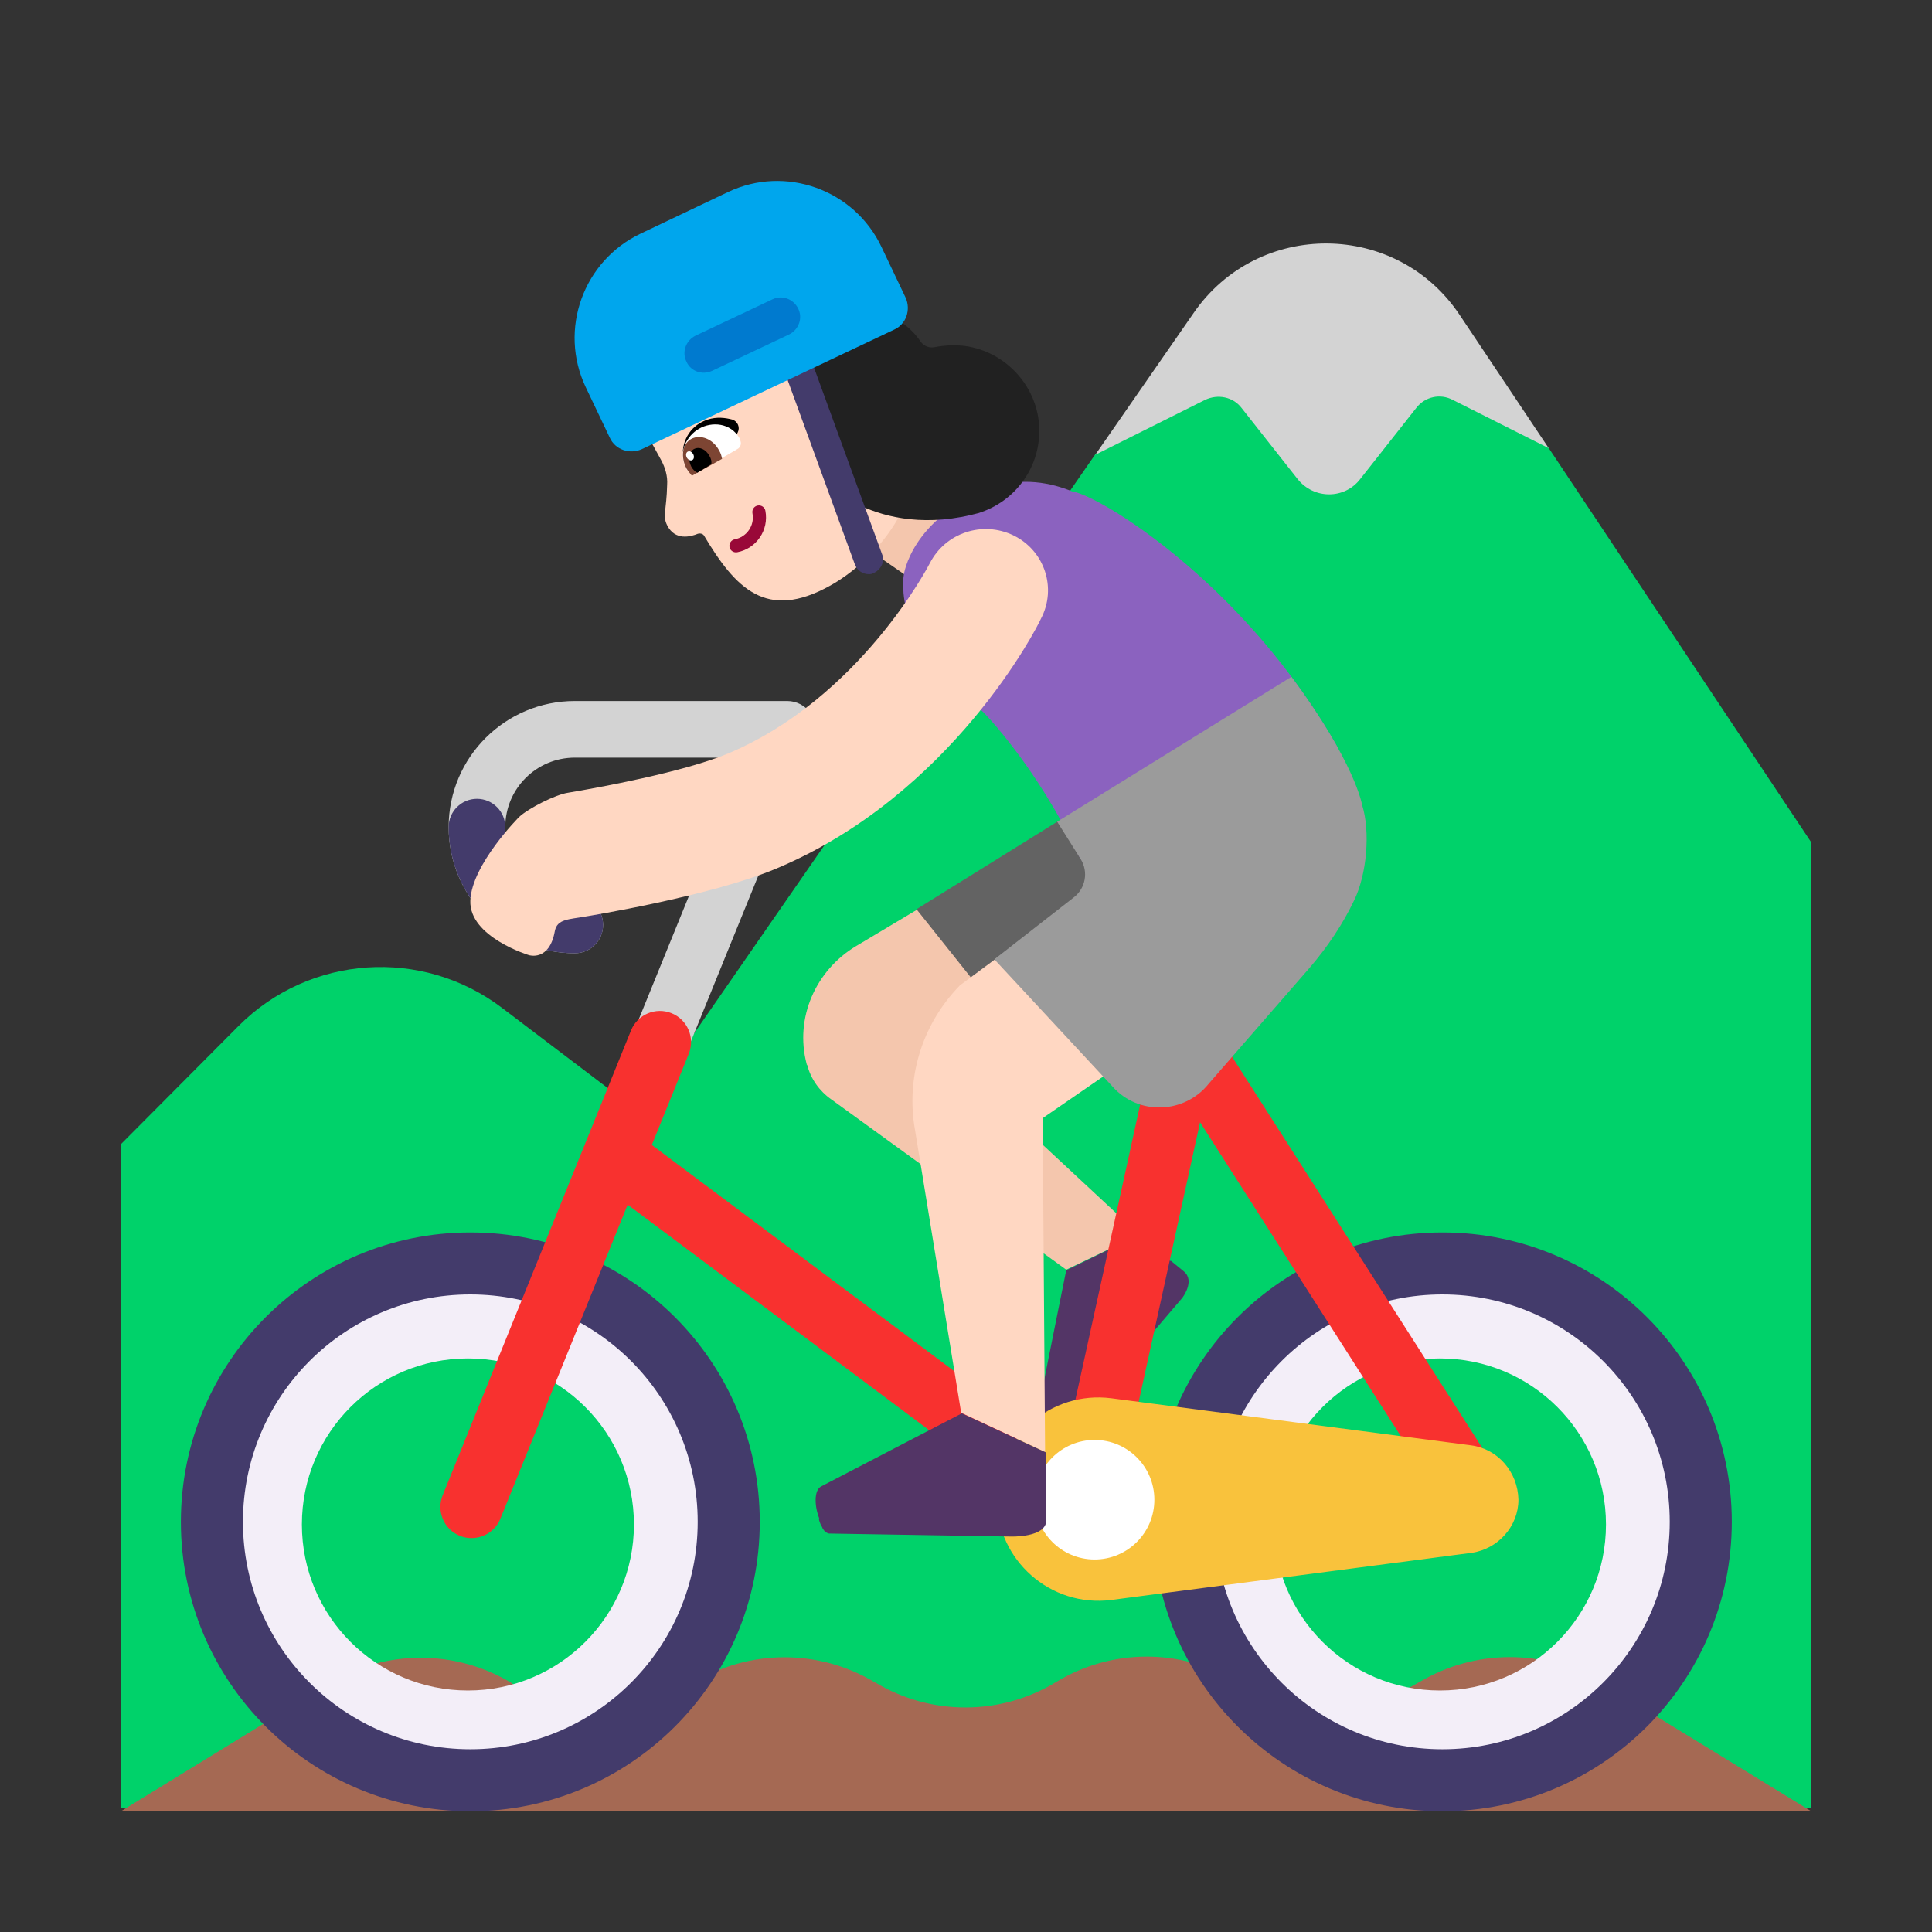 <svg viewBox="0 0 32 32" fill="none" xmlns="http://www.w3.org/2000/svg"><rect x="0" y="0" width="32" height="32" fill="#333333" stroke="none"/><path d="M30 13.952L25.654 7.425C22.735 5.044 19.374 6.452 18.143 7.523L10.592 18.421L8.313 16.692C6.993 15.692 5.133 15.812 3.953 16.991L2.003 18.951V29.95H30V13.952Z" fill="#00D26A" /><path d="M24.181 5.223C23.141 3.653 20.841 3.633 19.771 5.183L18.141 7.533L19.961 6.623C20.171 6.523 20.421 6.573 20.561 6.753L21.491 7.933C21.761 8.273 22.271 8.273 22.531 7.933L23.461 6.753C23.601 6.573 23.851 6.513 24.061 6.623L25.651 7.423L24.181 5.223Z" fill="#D3D3D3" /><path d="M23.511 27.86L23.491 27.87C22.571 28.42 21.431 28.42 20.511 27.87L20.481 27.85C19.561 27.3 18.411 27.3 17.492 27.86C16.572 28.42 15.422 28.42 14.502 27.87L14.482 27.86C13.562 27.311 12.412 27.311 11.492 27.87L11.482 27.88C10.562 28.44 9.413 28.44 8.493 27.89L8.463 27.87C7.543 27.32 6.393 27.32 5.473 27.87L2.003 30H30L26.491 27.85C25.571 27.311 24.431 27.311 23.511 27.86Z" fill="#A56953" /><path d="M15 7L16.7 8.15L15.54 9.9L13.83 8.72L15 7Z" fill="#F4C6AD" /><path d="M12.29 4.48L11.36 4.99C10.58 5.43 10.29 6.43 10.73 7.22L10.95 7.62C11.02 7.75 11.06 7.89 11.05 8.03C11.04 8.46 10.97 8.54 11.05 8.7C11.18 8.96 11.44 8.89 11.56 8.84C11.6 8.83 11.64 8.84 11.66 8.87C12.18 9.74 12.69 10.29 13.75 9.7C14.4 9.34 15.24 8.45 15.1 7.53L14.8 6.35L14.52 5.1C14.08 4.32 13.08 4.04 12.29 4.48Z" fill="#FFD7C2" /><path d="M12.55 8.373C12.608 8.362 12.666 8.4 12.677 8.459C12.738 8.779 12.53 9.086 12.211 9.147C12.152 9.158 12.094 9.12 12.083 9.061C12.072 9.002 12.11 8.944 12.169 8.933C12.371 8.894 12.502 8.701 12.463 8.501C12.452 8.442 12.49 8.384 12.55 8.373Z" fill="#990838" /><path d="M15.52 14.87L14.18 15.67C13.51 16.07 13.16 16.86 13.36 17.62C13.36 17.63 13.36 17.63 13.37 17.64C13.43 17.87 13.57 18.07 13.77 18.21L17.66 21.03L18.87 20.45L15.67 17.47L17 16.7L15.52 14.87Z" fill="#F4C6AD" /><path d="M18.46 13.02L15.18 15.06L16.32 16.49C16.44 16.76 16.94 16.96 17.37 16.78L20.57 14.93L18.46 13.02Z" fill="#636363" /><path d="M17.21 23.29C17.39 22.37 17.66 21.04 17.66 21.04L18.85 20.46L19.383 20.888C19.388 20.883 19.39 20.88 19.39 20.88L19.61 21.06C19.8 21.22 19.58 21.5 19.58 21.5L17.78 23.61C17.78 23.61 17.71 23.69 17.61 23.65C17.592 23.638 17.559 23.615 17.536 23.599C17.369 23.544 17.185 23.409 17.21 23.29Z" fill="#533566" /><path d="M7.431 13.7C7.431 12.539 8.373 11.611 9.52 11.611H13.04C13.196 11.611 13.342 11.689 13.429 11.818C13.516 11.948 13.533 12.112 13.474 12.257L11.054 18.207C10.957 18.447 10.683 18.562 10.443 18.464C10.203 18.367 10.088 18.093 10.185 17.853L12.343 12.549H9.52C8.887 12.549 8.369 13.061 8.369 13.7C8.369 14.333 8.881 14.851 9.52 14.851C9.779 14.851 9.989 15.061 9.989 15.32C9.989 15.579 9.779 15.789 9.52 15.789C8.359 15.789 7.431 14.847 7.431 13.7Z" fill="#D3D3D3" /><path d="M7.9 13.231C8.159 13.231 8.369 13.441 8.369 13.7C8.369 14.333 8.881 14.851 9.52 14.851C9.779 14.851 9.989 15.061 9.989 15.32C9.989 15.579 9.779 15.789 9.52 15.789C8.359 15.789 7.431 14.847 7.431 13.7C7.431 13.441 7.641 13.231 7.9 13.231Z" fill="#433B6B" /><path d="M12 25.25C12 27.597 10.097 29.5 7.75 29.5C5.403 29.5 3.5 27.597 3.5 25.25C3.5 22.903 5.403 21 7.75 21C10.097 21 12 22.903 12 25.25ZM10.5 25.25C10.5 23.731 9.269 22.5 7.75 22.5C6.231 22.5 5 23.731 5 25.25C5 26.769 6.231 28 7.75 28C9.269 28 10.5 26.769 10.5 25.25Z" fill="#F3EEF8" /><path d="M28.1 25.25C28.1 27.597 26.197 29.5 23.85 29.5C21.503 29.5 19.6 27.597 19.6 25.25C19.6 22.903 21.503 21 23.85 21C26.197 21 28.1 22.903 28.1 25.25ZM26.6 25.25C26.6 23.731 25.369 22.5 23.85 22.5C22.331 22.5 21.1 23.731 21.1 25.25C21.1 26.769 22.331 28 23.85 28C25.369 28 26.6 26.769 26.6 25.25Z" fill="#F3EEF8" /><path d="M7.79 20.413C5.143 20.413 2.996 22.559 2.996 25.206C2.996 27.854 5.143 30 7.79 30C10.438 30 12.584 27.854 12.584 25.206C12.584 22.559 10.438 20.413 7.79 20.413ZM4.024 25.206C4.024 23.126 5.71 21.44 7.79 21.44C9.87 21.44 11.556 23.126 11.556 25.206C11.556 27.286 9.87 28.973 7.79 28.973C5.71 28.973 4.024 27.286 4.024 25.206Z" fill="#433B6B" /><path d="M23.89 20.413C21.243 20.413 19.096 22.559 19.096 25.206C19.096 27.854 21.243 30 23.89 30C26.538 30 28.684 27.854 28.684 25.206C28.684 22.559 26.538 20.413 23.89 20.413ZM20.124 25.206C20.124 23.126 21.81 21.44 23.89 21.44C25.97 21.44 27.656 23.126 27.656 25.206C27.656 27.286 25.97 28.973 23.89 28.973C21.81 28.973 20.124 27.286 20.124 25.206Z" fill="#433B6B" /><path d="M20.074 16.982C19.962 16.806 19.755 16.715 19.549 16.752C19.344 16.789 19.181 16.946 19.136 17.149L17.618 24.067L10.796 18.964L11.408 17.454C11.515 17.19 11.388 16.889 11.124 16.782C10.86 16.675 10.559 16.802 10.452 17.066L7.332 24.766C7.225 25.03 7.352 25.331 7.616 25.438C7.88 25.545 8.181 25.418 8.288 25.154L10.396 19.953L17.641 25.373C17.781 25.478 17.965 25.505 18.13 25.443C18.294 25.382 18.416 25.242 18.454 25.07L19.877 18.587L24.065 25.138C24.219 25.378 24.538 25.448 24.778 25.294C25.018 25.141 25.088 24.822 24.934 24.582L20.074 16.982Z" fill="#F8312F" /><path d="M24.37 23.94L18.41 23.16C17.4 23.03 16.51 23.81 16.51 24.83C16.51 25.84 17.4 26.63 18.41 26.5L24.37 25.72C24.81 25.66 25.15 25.28 25.15 24.84C25.14 24.38 24.81 24 24.37 23.94Z" fill="#F9C23C" /><path d="M18.13 25.83C18.677 25.83 19.12 25.387 19.12 24.84C19.12 24.293 18.677 23.85 18.13 23.85C17.583 23.85 17.14 24.293 17.14 24.84C17.14 25.387 17.583 25.83 18.13 25.83Z" fill="white" /><path d="M17.76 8.14C17.42 8 16.92 7.89 16.4 8.09C15.09 8.59 14.97 9.52 14.97 9.52C14.97 9.52 14.75 10.69 16.27 11.78C16.28 11.78 17.19 12.72 17.85 14.14C17.98 14.42 18.32 14.53 18.59 14.38L22.15 12.37C20.61 9.65 18.2 8.2 17.76 8.14Z" fill="#8B62BF" /><path d="M21.98 12.1L22.22 12.88C22.65 14.11 22.32 15.17 21.22 15.8L17.27 18.52L17.31 24.05L15.92 23.4L15.14 18.62C15.02 17.78 15.3 16.94 15.89 16.33L15.9 16.32L18.96 14.05L21.98 12.1Z" fill="#FFD7C2" /><path d="M13.6 24.62C14.54 24.13 15.93 23.41 15.93 23.41L17.33 24.06V24.86C17.33 24.86 17.33 24.86 17.33 24.86V25.18C17.33 25.47 16.74 25.45 16.74 25.45L13.73 25.4C13.73 25.4 13.65 25.39 13.61 25.28C13.58 25.24 13.56 25.15 13.56 25.15L13.57 25.15C13.492 24.959 13.477 24.685 13.6 24.62Z" fill="#533566" /><path d="M22.56 13.33C22.56 13.33 22.45 12.64 21.39 11.21L17.51 13.61L17.9 14.23C18.03 14.44 17.98 14.71 17.79 14.86L16.47 15.89L18.43 18C18.86 18.48 19.62 18.45 20.02 17.95L21.7 16.02C21.99 15.68 22.24 15.31 22.43 14.91C22.64 14.48 22.7 13.77 22.56 13.33Z" fill="#9B9B9B" /><path d="M11.31 7.48C11.31 7.48 11.31 7.09 11.72 6.95C11.87 6.9 12.02 6.92 12.13 6.95C12.22 6.98 12.26 7.08 12.22 7.16L12.06 7.48H11.31Z" fill="black" /><path d="M11.54 7.83C11.49 7.86 11.41 7.83 11.37 7.77C11.37 7.77 11.37 7.77 11.37 7.76C11.22 7.5 11.37 7.22 11.58 7.1C11.79 6.98 12.1 7 12.25 7.26C12.25 7.26 12.25 7.26 12.25 7.27C12.29 7.34 12.27 7.41 12.21 7.44L11.54 7.83Z" fill="white" /><path d="M11.46 7.88C11.43 7.84 11.4 7.81 11.37 7.76C11.27 7.57 11.3 7.35 11.45 7.27C11.6 7.19 11.81 7.27 11.91 7.46C11.94 7.51 11.95 7.55 11.96 7.6L11.46 7.88Z" fill="#7D4533" /><path d="M11.55 7.83C11.51 7.81 11.47 7.77 11.45 7.73C11.39 7.61 11.41 7.49 11.49 7.44C11.58 7.39 11.69 7.44 11.75 7.55C11.78 7.6 11.79 7.65 11.78 7.69L11.55 7.83Z" fill="black" /><path d="M11.467 7.62C11.496 7.604 11.502 7.56 11.481 7.521C11.459 7.483 11.419 7.464 11.39 7.481C11.361 7.497 11.355 7.541 11.376 7.58C11.398 7.618 11.438 7.637 11.467 7.62Z" fill="white" /><path d="M17.21 7.03C17.16 6.37 16.64 5.82 15.98 5.73C15.8 5.71 15.64 5.72 15.48 5.75C15.39 5.77 15.3 5.73 15.25 5.66C15.04 5.35 14.69 5.14 14.28 5.14C13.86 5.14 13.5 5.36 13.29 5.69C13.36 6.01 13.51 6.32 13.6 6.64C13.67 6.88 13.72 7.13 13.79 7.37C13.81 7.38 13.82 7.38 13.84 7.39C13.97 7.7 14.09 8.02 14.18 8.34C14.57 8.54 15.22 8.73 16.08 8.53C16.12 8.52 16.16 8.51 16.2 8.5C16.82 8.31 17.26 7.72 17.21 7.03Z" fill="#212121" /><path d="M14.39 9.51C14.29 9.51 14.2 9.45 14.16 9.35L13 6.17C12.95 6.05 13.02 5.91 13.14 5.86C13.27 5.81 13.4 5.88 13.45 6L14.61 9.18C14.66 9.3 14.59 9.44 14.47 9.49C14.44 9.51 14.41 9.51 14.39 9.51Z" fill="#433B6B" /><path d="M12.06 3.18L10.61 3.87C9.66 4.32 9.25 5.46 9.7 6.41L10.1 7.25C10.19 7.45 10.43 7.53 10.63 7.44L14.81 5.46C15.01 5.37 15.09 5.13 15 4.93L14.6 4.09C14.15 3.14 13.01 2.73 12.06 3.18Z" fill="#00A6ED" /><path d="M12.79 4.96L11.52 5.56C11.36 5.64 11.29 5.83 11.37 5.99C11.44 6.15 11.63 6.22 11.8 6.14L13.07 5.54C13.23 5.46 13.3 5.27 13.22 5.11C13.14 4.95 12.95 4.88 12.79 4.96Z" fill="#007ACF" /><path d="M16.79 8.87C16.28 8.62 15.66 8.82 15.4 9.33C15.39 9.35 14.25 11.56 12.06 12.48C11.32 12.79 9.89 13.05 9.41 13.13C9.2 13.16 8.75 13.39 8.6 13.53C8.6 13.53 7.81 14.32 7.79 14.92C7.77 15.52 8.76 15.82 8.76 15.82C8.76 15.82 9.1 15.93 9.19 15.42C9.23 15.22 9.42 15.23 9.7 15.18C9.7 15.18 11.75 14.85 12.85 14.39C15.77 13.17 17.19 10.37 17.24 10.25C17.51 9.74 17.3 9.12 16.79 8.87Z" fill="#FFD7C2" /></svg>